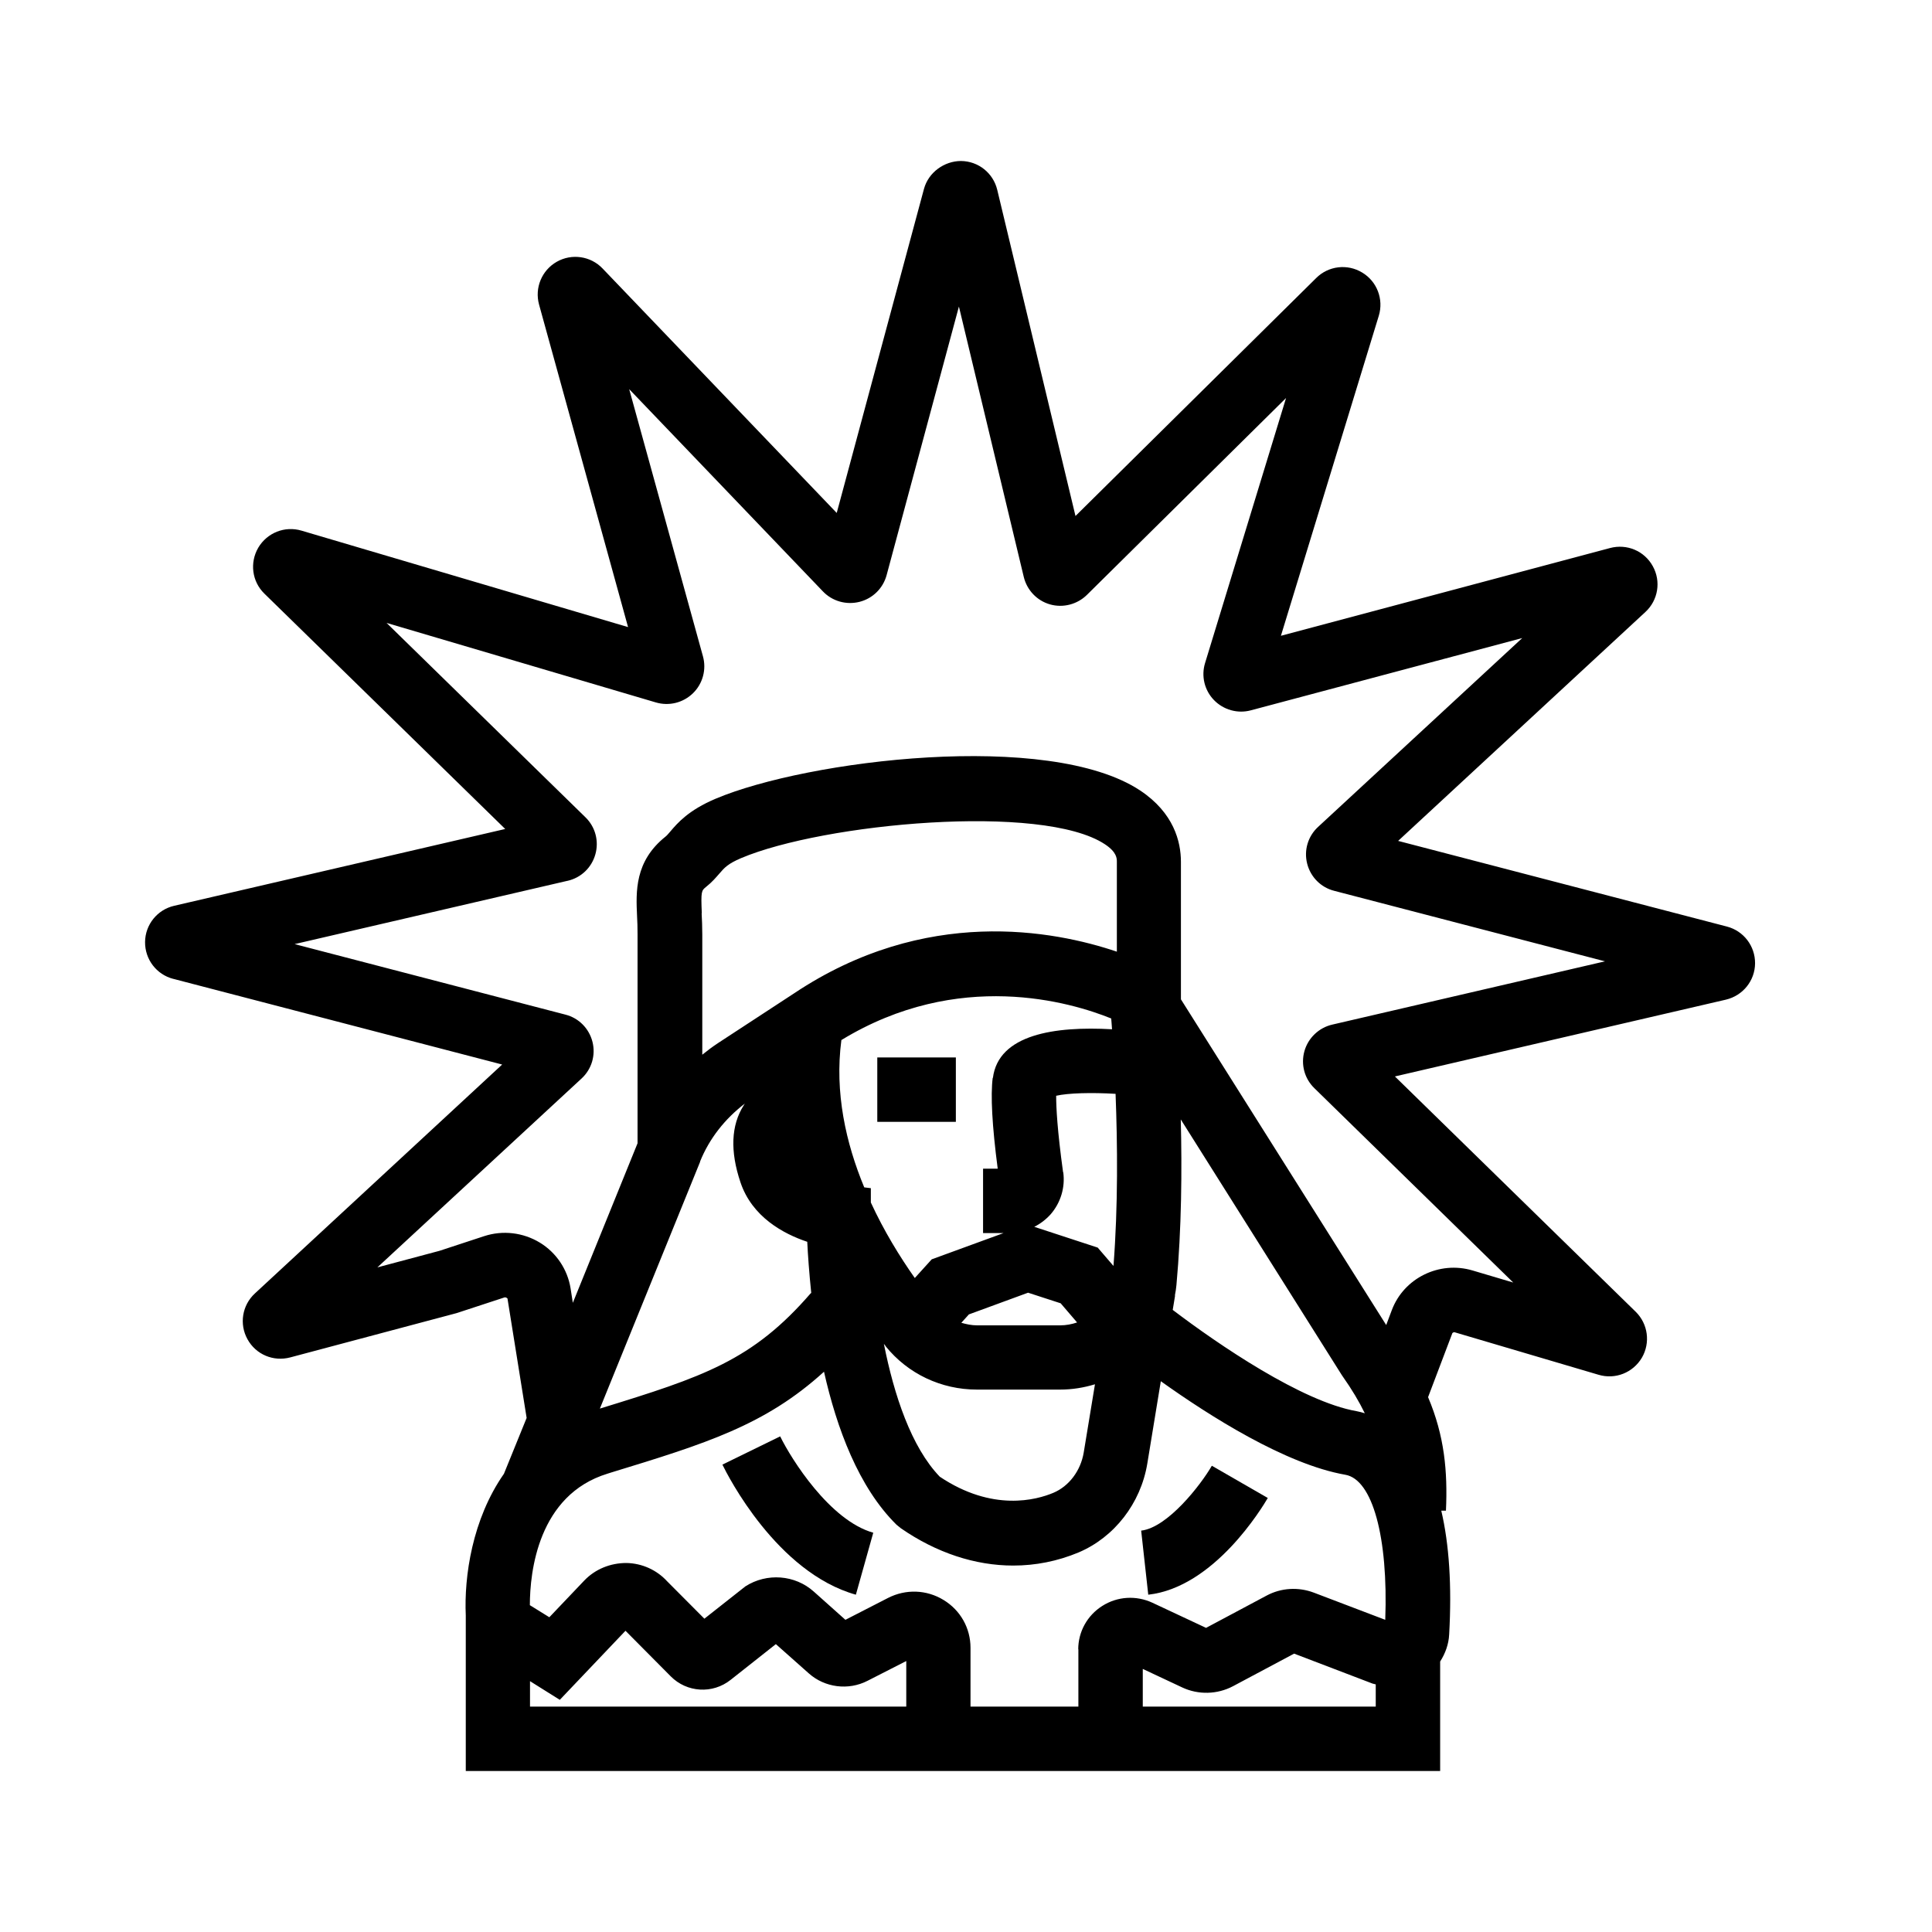 <?xml version="1.0" encoding="UTF-8"?>
<svg id="Livello_3" data-name="Livello 3" xmlns="http://www.w3.org/2000/svg" viewBox="0 0 120 120">
  <defs>
    <style>
      .cls-1 {
        fill: #000;
        stroke-width: 0px;
      }
    </style>
  </defs>
  <path class="cls-1" d="M10.77,60.8l20.42,5.32-15.36,14.22c-.79.73-.98,1.9-.46,2.84.52.95,1.61,1.41,2.66,1.13l10.33-2.75,2.99-.98s.09-.01.17.07l1.19,7.42-1.41,3.47c-1.97,2.82-2.48,6.38-2.37,8.8v9.66h60.52v-6.8c.32-.5.53-1.07.56-1.68.17-3.02,0-5.6-.49-7.69h.29c.11-2.44-.09-4.64-1.11-7.05l1.51-3.98s.07-.07.14-.05l8.94,2.64c1.04.31,2.14-.13,2.69-1.06.54-.93.38-2.1-.38-2.85l-14.96-14.62,20.56-4.77c1.05-.25,1.8-1.17,1.81-2.25.01-1.08-.71-2.02-1.75-2.29l-20.42-5.32,15.36-14.22c.79-.73.98-1.9.46-2.84-.52-.95-1.61-1.41-2.66-1.13l-20.44,5.45,6.08-19.88c.31-1.02-.11-2.13-1.03-2.68-.92-.56-2.1-.42-2.86.34l-14.95,14.78-4.86-20.26c-.25-1.04-1.17-1.78-2.25-1.79-1.03,0-2.02.7-2.3,1.73l-5.42,20.13-14.54-15.18c-.74-.78-1.92-.95-2.85-.42-.93.53-1.38,1.62-1.1,2.65l5.53,20.04-20.28-5.99c-1.04-.31-2.14.13-2.69,1.06-.54.93-.39,2.1.38,2.85l14.96,14.62-20.56,4.77c-1.05.24-1.8,1.17-1.81,2.25-.01,1.08.71,2.02,1.75,2.29ZM43.59,56.72c-.06-1.37-.02-1.4.26-1.63.38-.3.63-.6.84-.84.31-.36.52-.6,1.34-.95,5.1-2.16,18.71-3.44,22.6-.86.74.49.74.88.74,1.09v5.58c-3.91-1.32-11.89-2.86-20.05,2.59h0l-4.71,3.08c-.35.23-.67.47-.99.73v-7.47c0-.48-.02-.91-.04-1.31ZM66.03,72.81c-.36-2.61-.43-4.02-.43-4.75.74-.17,2.19-.21,3.69-.12.12,3.08.16,6.98-.13,10.69l-.98-1.14-3.94-1.29c.38-.19.72-.45,1.01-.77.63-.72.92-1.68.79-2.62ZM63.85,80.29l2.03.66,1.02,1.19c-.33.11-.68.18-1.05.18h-5.16c-.34,0-.67-.07-.98-.16l.47-.52,3.68-1.35ZM61.66,66.94c-.14,1.08-.04,2.98.31,5.65h-.91v4h1.27l-4.46,1.63-1.05,1.16c-.93-1.32-1.91-2.91-2.73-4.69v-.89s-.41-.05-.41-.05c-1.14-2.75-1.85-5.89-1.42-9.15,7.28-4.44,14.26-2.35,16.76-1.34.02.2.03.43.05.67-3.54-.2-7.06.31-7.4,3.03ZM55.01,83.62c1.38,1.71,3.45,2.69,5.67,2.69h5.16c.76,0,1.48-.12,2.17-.33l-.7,4.25c-.19,1.12-.91,2.08-1.88,2.49-1.04.44-3.78,1.2-7.06-1-1.77-1.84-2.84-5.07-3.47-8.25.04.04.07.1.11.14ZM72.98,80.5s0,0,0,0v-.07s0,0,0,0c.04-.2.07-.4.09-.61.32-3.5.35-7.17.27-10.29l9.99,15.86.06.09c.58.82,1.03,1.58,1.38,2.3-.17-.05-.34-.1-.51-.13-3.39-.59-8.59-4.14-11.42-6.29l.14-.85ZM43.48,72.15c.58-1.44,1.55-2.66,2.79-3.61-.03.04-.06.08-.08.12-.78,1.23-.85,2.84-.2,4.77.72,2.16,2.68,3.21,4.15,3.7.04.83.12,1.94.25,3.2l-.02-.02c-3.63,4.2-6.67,5.2-13.11,7.18l6.23-15.34ZM32.92,106v-1.58l1.85,1.16,4.08-4.29,2.81,2.83c1,1.01,2.6,1.11,3.72.22l2.81-2.22,2.05,1.82c.99.88,2.45,1.07,3.64.46l2.41-1.23v2.83h-23.36ZM66.98,102.43v3.57h-6.7v-3.65c0-1.22-.62-2.33-1.67-2.97-1.06-.65-2.35-.69-3.45-.13l-2.65,1.36-1.96-1.75c-1.17-1.05-2.92-1.18-4.25-.33l-2.55,2.01-2.31-2.32c-.65-.71-1.56-1.12-2.53-1.14-1,0-1.94.38-2.62,1.09l-2.17,2.28-1.21-.75c0-2.06.51-6.85,4.83-8.17l.22-.07c5.89-1.8,9.57-2.94,13.22-6.26.79,3.51,2.15,7.18,4.5,9.5l.27.22c2.21,1.53,4.62,2.32,6.98,2.32,1.39,0,2.75-.27,4.05-.81,2.23-.94,3.87-3.05,4.28-5.52l.84-5.12c3.04,2.17,7.75,5.16,11.46,5.81,1.69.29,2.67,3.88,2.48,9.01l-4.44-1.69c-.96-.36-2.02-.3-2.92.18l-3.77,2.01-3.33-1.56c-1.01-.47-2.18-.4-3.12.2-.93.59-1.49,1.6-1.49,2.7ZM70.98,106v-2.34l2.45,1.15c1,.47,2.18.44,3.16-.08l3.79-2.02,4.87,1.86c.07.02.13.03.2.05v1.38h-14.46ZM35.25,54.71c.84-.19,1.5-.82,1.73-1.65.23-.82,0-1.7-.62-2.3l-12.35-12.07,16.73,4.94c.82.24,1.7.02,2.31-.58.6-.59.84-1.47.61-2.29l-4.58-16.59,12.03,12.56c.58.61,1.45.86,2.28.65.82-.21,1.46-.84,1.68-1.66l4.49-16.68,4.03,16.8c.2.82.82,1.47,1.63,1.7.81.23,1.69,0,2.29-.59l12.37-12.23-5.03,16.46c-.25.81-.04,1.69.55,2.3.59.61,1.47.86,2.29.64l16.86-4.49-12.68,11.73c-.63.58-.89,1.45-.68,2.28.21.83.85,1.48,1.68,1.69l16.82,4.38-16.94,3.93c-.83.19-1.5.83-1.73,1.65-.23.82,0,1.7.62,2.3l12.35,12.07-2.53-.75c-2.06-.61-4.26.47-5.01,2.46l-.35.93-12.75-20.23v-8.54c0-1.25-.44-3.04-2.53-4.43-5.67-3.76-20.7-1.89-26.37.51-1.68.71-2.36,1.5-2.81,2.03-.14.16-.22.26-.3.32-1.93,1.54-1.84,3.43-1.77,4.95.02.34.03.71.03,1.12v12.98l-4.02,9.91-.14-.9c-.19-1.18-.89-2.22-1.91-2.84-1.04-.63-2.3-.78-3.46-.4l-2.77.91-3.86,1.03,12.68-11.73c.63-.58.89-1.45.68-2.28-.21-.83-.85-1.48-1.68-1.69l-16.82-4.38,16.94-3.93Z"/>
  <rect class="cls-1" x="54.49" y="65.68" width="4.88" height="4"/>
  <path class="cls-1" d="M48.47,89.21l-1.8.88-1.8.88c.33.68,3.38,6.7,8.29,8.08l1.08-3.85c-2.7-.76-5.09-4.57-5.78-5.98Z"/>
  <path class="cls-1" d="M78.74,93.04l-3.47-2c-.68,1.18-2.74,3.84-4.39,4.03l.44,3.98c4.11-.46,7.09-5.44,7.42-6Z"/>
</svg>